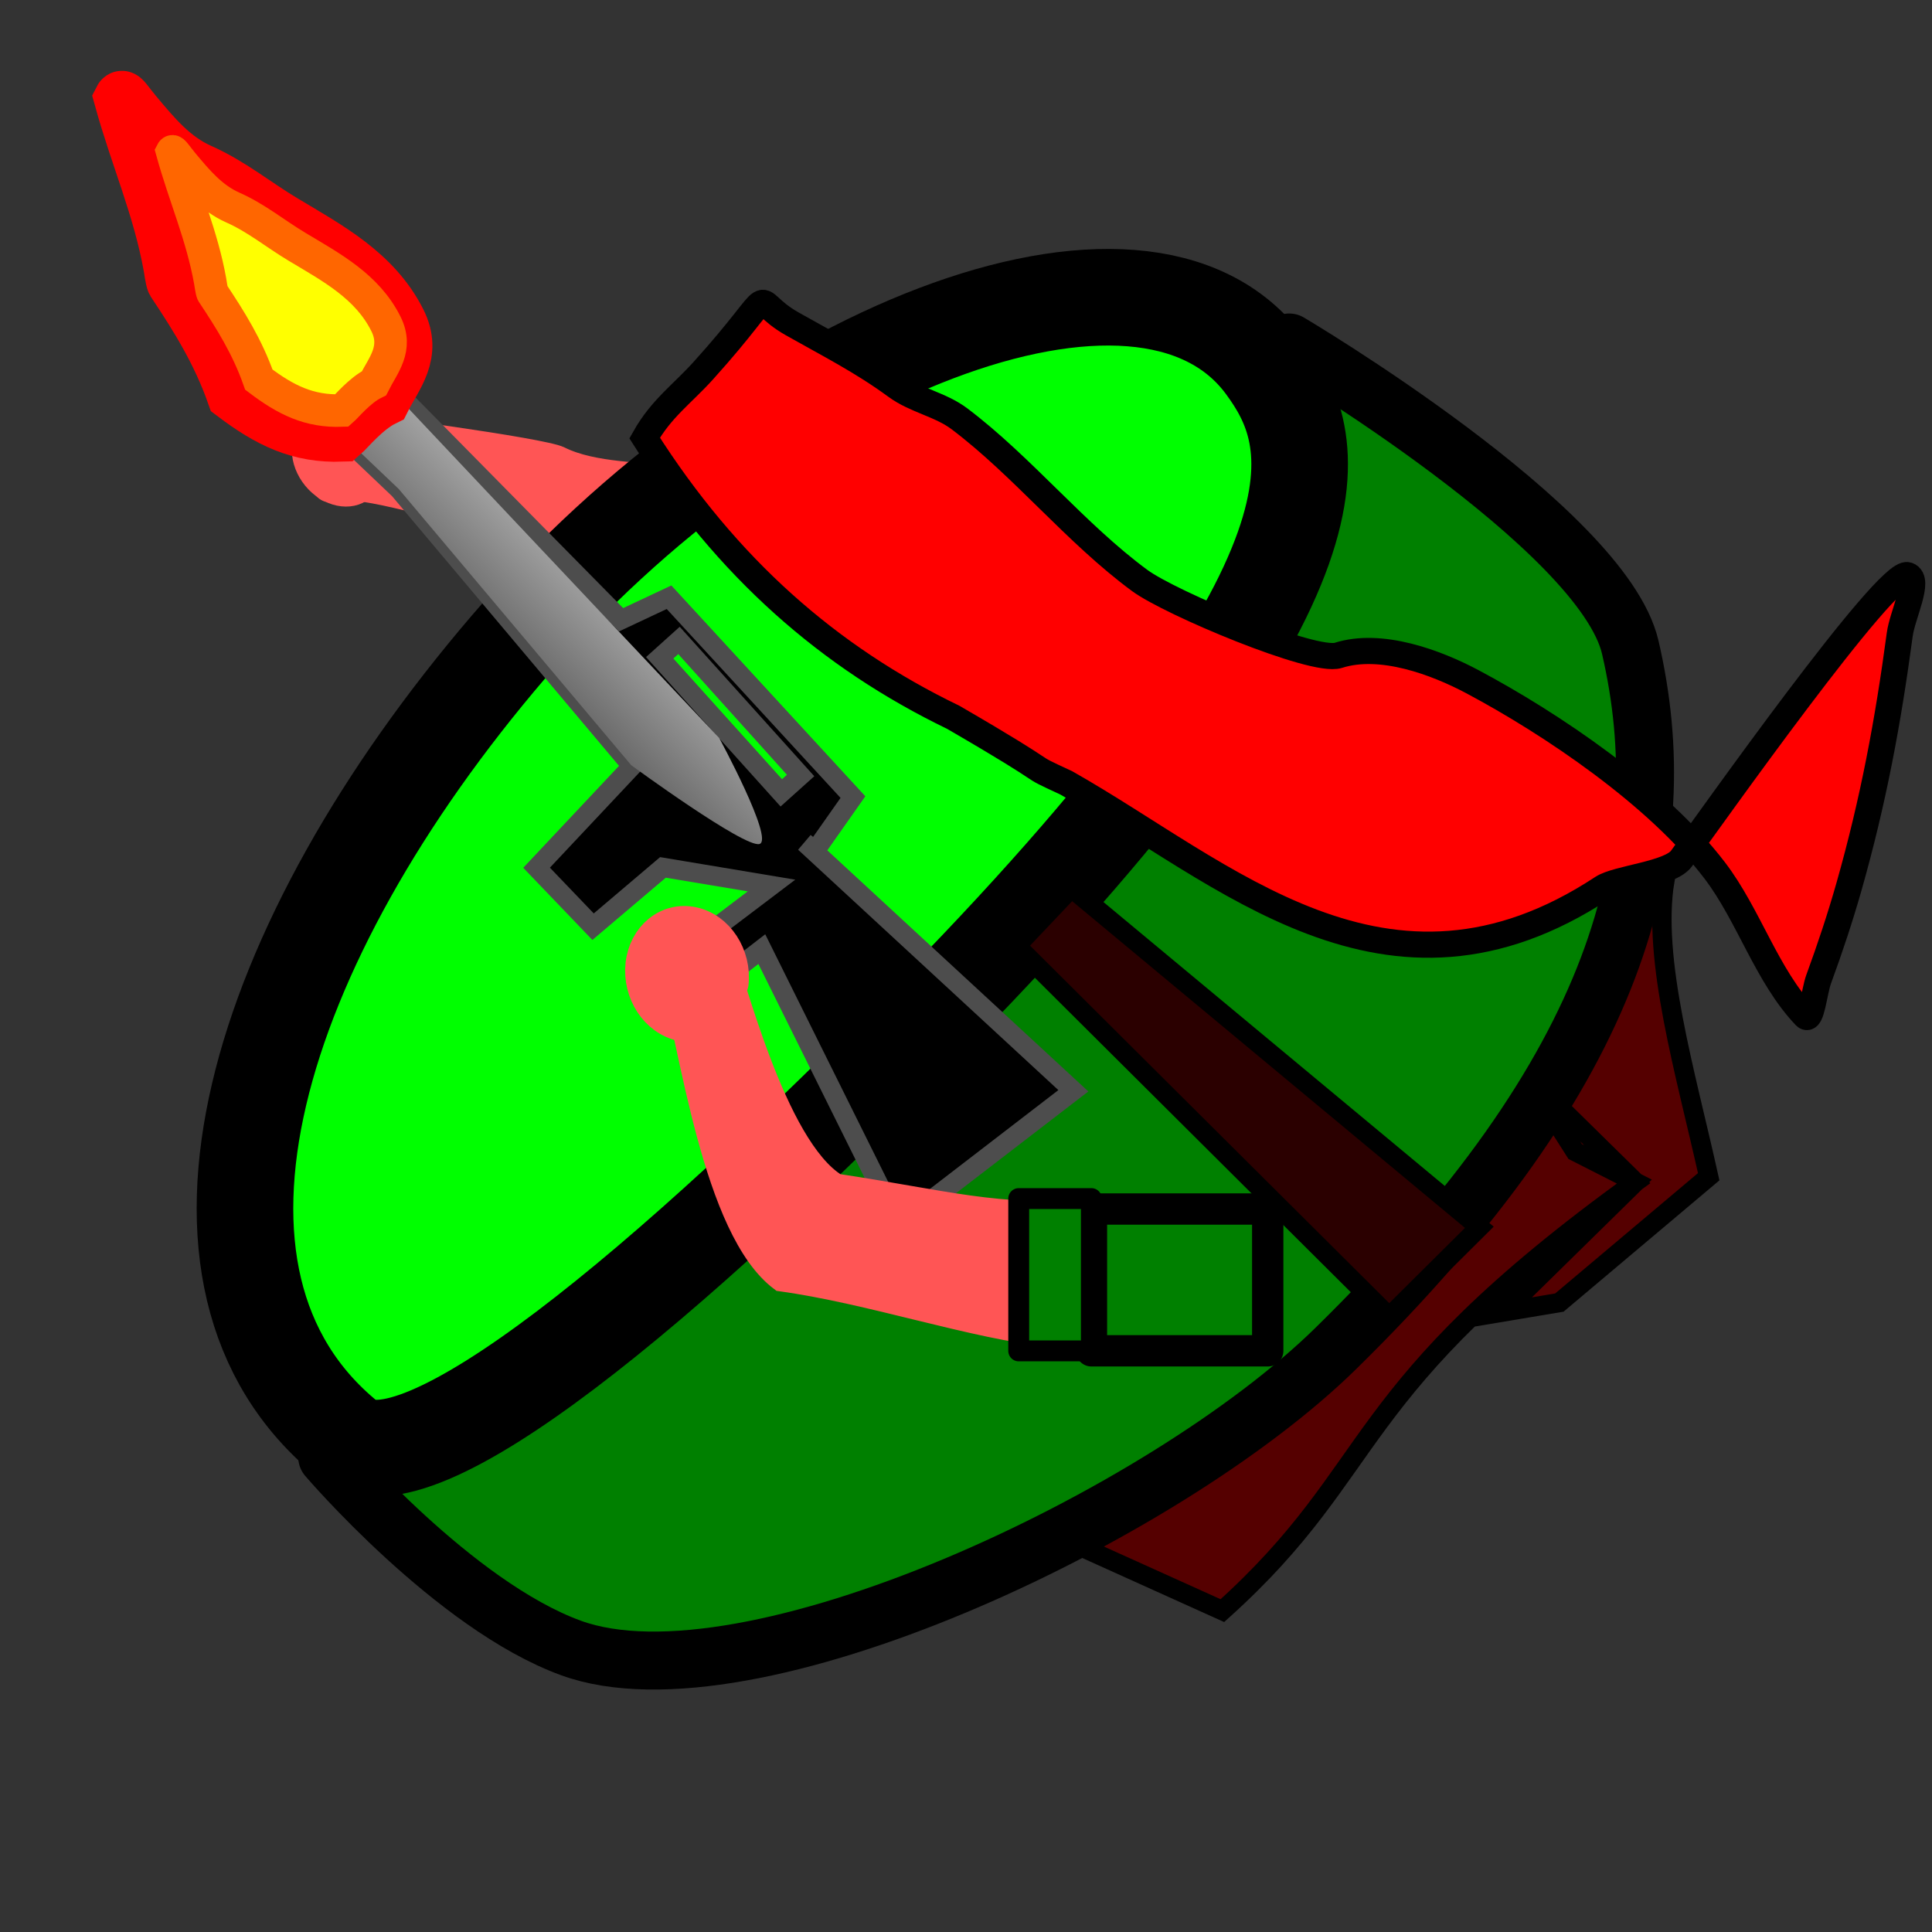 <?xml version="1.0" encoding="UTF-8" standalone="no"?>
<!-- Created with Inkscape (http://www.inkscape.org/) -->

<svg
   width="100"
   height="100"
   viewBox="0 0 26.458 26.458"
   version="1.1"
   id="svg5"
   inkscape:version="1.1 (c68e22c387, 2021-05-23)"
   sodipodi:docname="pedinaSoldatoBase.svg"
   inkscape:export-filename="C:\Users\taal\eclipse-workspace\checkersjavafx\src\resources\pedinaBase.png"
   inkscape:export-xdpi="96"
   inkscape:export-ydpi="96"
   xmlns:inkscape="http://www.inkscape.org/namespaces/inkscape"
   xmlns:sodipodi="http://sodipodi.sourceforge.net/DTD/sodipodi-0.dtd"
   xmlns:xlink="http://www.w3.org/1999/xlink"
   xmlns="http://www.w3.org/2000/svg"
   xmlns:svg="http://www.w3.org/2000/svg">
  <rect x="0" y="0" width="26.458" height="26.458" fill="#333333" stroke="none"/>
  <sodipodi:namedview
     id="namedview7"
     pagecolor="#505050"
     bordercolor="#eeeeee"
     borderopacity="1"
     inkscape:pageshadow="0"
     inkscape:pageopacity="0"
     inkscape:pagecheckerboard="0"
     inkscape:document-units="px"
     showgrid="false"
     units="px"
     inkscape:zoom="4.6584273"
     inkscape:cx="38.63965"
     inkscape:cy="46.904242"
     inkscape:window-width="1920"
     inkscape:window-height="1001"
     inkscape:window-x="-9"
     inkscape:window-y="-9"
     inkscape:window-maximized="1"
     inkscape:current-layer="layer3"
     inkscape:object-nodes="false"
     inkscape:snap-nodes="true"
     inkscape:snap-others="true"
     inkscape:snap-bbox="false"
     inkscape:snap-global="false"
     inkscape:bbox-nodes="false"
     inkscape:snap-intersection-paths="true" />
  <defs
     id="defs2">
    <linearGradient
       inkscape:collect="always"
       id="linearGradient19139">
      <stop
         style="stop-color:#1a1a1a;stop-opacity:1"
         offset="0"
         id="stop19135" />
      <stop
         style="stop-color:#b3b3b3;stop-opacity:1"
         offset="1"
         id="stop19137" />
    </linearGradient>
    <linearGradient
       inkscape:collect="always"
       xlink:href="#linearGradient19139"
       id="linearGradient19141"
       x1="-11.509"
       y1="8.98"
       x2="-8.84"
       y2="6.253"
       gradientUnits="userSpaceOnUse"
       gradientTransform="translate(15.201,-0.574)" />
    <linearGradient
       inkscape:collect="always"
       xlink:href="#linearGradient19139"
       id="linearGradient21857"
       gradientUnits="userSpaceOnUse"
       gradientTransform="translate(15.201,-0.574)"
       x1="-11.509"
       y1="8.98"
       x2="-8.84"
       y2="6.253" />
    <linearGradient
       inkscape:collect="always"
       xlink:href="#linearGradient19139"
       id="linearGradient995"
       gradientUnits="userSpaceOnUse"
       gradientTransform="translate(15.201,-0.574)"
       x1="-11.509"
       y1="8.98"
       x2="-8.84"
       y2="6.253" />
  </defs>
  <g
     inkscape:groupmode="layer"
     id="layer1"
     inkscape:label="pedinaDown"
     style="display:none">
    <g
       id="g4973-3-7"
       inkscape:label="pedina1"
       style="display:inline">
      <path
         style="display:inline;fill:#008000;fill-opacity:1;stroke:#000000;stroke-width:0.794;stroke-linecap:round;stroke-linejoin:miter;stroke-miterlimit:4;stroke-dasharray:none;stroke-opacity:1"
         d="m 2.743,11.064 c 0,0 -0.416,2.64 0.183,4.238 0.903,2.408 6.627,5.002 9.921,5.292 5.476,0.482 8.243,-0.901 9.921,-3.175 0.997,-1.351 0.137,-6.264 0.137,-6.264 v 0 0"
         id="path4971-6-5"
         sodipodi:nodetypes="csssccc"
         inkscape:label="border" />
      <path
         id="path4969-3-3"
         style="display:inline;fill:#00ff00;fill-opacity:1;stroke:#000000;stroke-width:1.323;stroke-linecap:round;stroke-linejoin:round;stroke-miterlimit:4;stroke-dasharray:none;stroke-dashoffset:80;paint-order:stroke fill markers;stop-color:#000000"
         d="M 22.449,11.11 C 22.172,12.29 20.891,14.72 12.417,14.157 7.089,13.804 3.137,12.322 3.109,11.11 3.029,7.649 7.438,5.74 12.779,5.74 c 5.341,0 10.312,2.631 9.67,5.37 z"
         inkscape:label="circle"
         sodipodi:nodetypes="sssss" />
    </g>
  </g>
  <g
     inkscape:groupmode="layer"
     id="layer7"
     inkscape:label="draugth"
     style="display:none">
    <g
       id="g4973-3-7-8"
       inkscape:label="pedina1"
       style="display:inline"
       transform="translate(0,2.646)">
      <path
         style="display:inline;fill:#008000;fill-opacity:1;stroke:#000000;stroke-width:0.794;stroke-linecap:round;stroke-linejoin:miter;stroke-miterlimit:4;stroke-dasharray:none;stroke-opacity:1"
         d="m 2.743,11.064 c 0,0 -0.416,2.64 0.183,4.238 0.903,2.408 6.627,5.002 9.921,5.292 5.476,0.482 8.243,-0.901 9.921,-3.175 0.997,-1.351 0.137,-6.264 0.137,-6.264 v 0 0"
         id="path4971-6-5-2"
         sodipodi:nodetypes="csssccc"
         inkscape:label="border" />
      <path
         id="path4969-3-3-6"
         style="display:inline;fill:#00ff00;fill-opacity:1;stroke:#000000;stroke-width:1.323;stroke-linecap:round;stroke-linejoin:round;stroke-miterlimit:4;stroke-dasharray:none;stroke-dashoffset:80;paint-order:stroke fill markers;stop-color:#000000"
         d="M 22.449,11.11 C 22.172,12.29 20.891,14.72 12.417,14.157 7.089,13.804 3.137,12.322 3.109,11.11 3.029,7.649 7.438,5.74 12.779,5.74 c 5.341,0 10.312,2.631 9.67,5.37 z"
         inkscape:label="circle"
         sodipodi:nodetypes="sssss" />
    </g>
    <g
       id="g4973-3-7-9"
       inkscape:label="pedina1"
       style="display:inline"
       transform="translate(0,-3.175)">
      <path
         style="display:inline;fill:#008000;fill-opacity:1;stroke:#000000;stroke-width:0.794;stroke-linecap:round;stroke-linejoin:miter;stroke-miterlimit:4;stroke-dasharray:none;stroke-opacity:1"
         d="m 2.743,11.064 c 0,0 -0.416,2.64 0.183,4.238 0.903,2.408 6.627,5.002 9.921,5.292 5.476,0.482 8.243,-0.901 9.921,-3.175 0.997,-1.351 0.137,-6.264 0.137,-6.264 v 0 0"
         id="path4971-6-5-43"
         sodipodi:nodetypes="csssccc"
         inkscape:label="border" />
      <path
         id="path4969-3-3-3"
         style="display:inline;fill:#00ff00;fill-opacity:1;stroke:#000000;stroke-width:1.323;stroke-linecap:round;stroke-linejoin:round;stroke-miterlimit:4;stroke-dasharray:none;stroke-dashoffset:80;paint-order:stroke fill markers;stop-color:#000000"
         d="M 22.449,11.11 C 22.172,12.29 20.891,14.72 12.417,14.157 7.089,13.804 3.137,12.322 3.109,11.11 3.029,7.649 7.438,5.74 12.779,5.74 c 5.341,0 10.312,2.631 9.67,5.37 z"
         inkscape:label="circle"
         sodipodi:nodetypes="sssss" />
    </g>
  </g>
  <g
     inkscape:groupmode="layer"
     id="layer5"
     inkscape:label="muovi1"
     style="display:none">
    <g
       id="g4973-3-7-0"
       inkscape:label="pedina1"
       style="display:inline"
       transform="rotate(-27.775,12.926,13.082)">
      <path
         id="rect1103"
         style="fill:#008000;fill-opacity:1;stroke:#000000;stroke-width:0.817;stroke-linecap:round;stroke-linejoin:round;stroke-miterlimit:4;stroke-dasharray:none;stroke-dashoffset:80;paint-order:stroke fill markers;stop-color:#000000"
         d="m 7.207,-14.79 3.467,0.086 c 0,0 2.317,0.367 3.467,0.086 1.15,-0.281 0.834,1.477 0.05,1.311 -1.28,-0.271 -3.492,0 -3.492,0 H 7.207 Z"
         inkscape:label="bracciodx"
         sodipodi:nodetypes="cczsccc"
         transform="rotate(128.044)" />
      <path
         id="rect1103-8"
         style="display:inline;fill:#008000;fill-opacity:1;stroke:#000000;stroke-width:0.711;stroke-linecap:round;stroke-linejoin:round;stroke-miterlimit:4;stroke-dasharray:none;stroke-dashoffset:80;paint-order:stroke fill markers;stop-color:#000000"
         d="M 8.713,14.986 7.833,18.341 c 0,0 -0.889,2.171 -0.879,3.355 0.01,1.183 -1.629,0.473 -1.287,-0.252 0.558,-1.184 0.801,-3.399 0.801,-3.399 l 0.801,-3.399 z"
         inkscape:label="bracciodx"
         sodipodi:nodetypes="cczsccc" />
      <path
         id="rect1103-8-4"
         style="display:inline;fill:#ff5555;stroke-width:0.446;stroke-linecap:round;stroke-linejoin:round;stroke-dashoffset:80;paint-order:stroke fill markers;stop-color:#000000"
         d="m 18.407,16.125 2.471,2.434 c 0,0 1.44,1.852 2.471,2.434 1.031,0.581 -0.402,1.648 -0.86,0.991 -0.749,-1.073 -2.548,-2.388 -2.548,-2.388 l -2.548,-2.388 z"
         inkscape:label="bracciodx"
         sodipodi:nodetypes="cczsccc" />
      <path
         id="rect1103-8-4-1"
         style="display:inline;fill:#ff5555;stroke-width:0.446;stroke-linecap:round;stroke-linejoin:round;stroke-dashoffset:80;paint-order:stroke fill markers;stop-color:#000000"
         d="m 16.733,16.706 0.798,3.375 c 0,0 0.234,2.335 0.798,3.375 0.564,1.04 -1.216,1.182 -1.255,0.382 -0.063,-1.307 -0.887,-3.378 -0.887,-3.378 l -0.887,-3.378 z"
         inkscape:label="bracciodx"
         sodipodi:nodetypes="cczsccc" />
      <path
         style="display:inline;fill:#008000;fill-opacity:1;stroke:#000000;stroke-width:0.794;stroke-linecap:round;stroke-linejoin:miter;stroke-miterlimit:4;stroke-dasharray:none;stroke-opacity:1"
         d="m 2.743,11.064 c 0,0 -1.322,3.433 0.183,4.238 3.039,1.627 6.627,5.002 9.921,5.292 5.476,0.482 6.339,-2.63 9.921,-3.175 1.66,-0.253 0.137,-6.264 0.137,-6.264 v 0 0"
         id="path4971-6-5-42"
         sodipodi:nodetypes="csssccc"
         inkscape:label="border" />
      <path
         id="path4969-3-3-4"
         style="display:inline;fill:#00ff00;fill-opacity:1;stroke:#000000;stroke-width:1.323;stroke-linecap:round;stroke-linejoin:round;stroke-miterlimit:4;stroke-dasharray:none;stroke-dashoffset:80;paint-order:stroke fill markers;stop-color:#000000"
         d="M 22.449,11.11 C 22.172,12.29 20.891,14.72 12.417,14.157 7.089,13.804 3.137,12.322 3.109,11.11 3.029,7.649 7.438,5.74 12.779,5.74 c 5.341,0 10.312,2.631 9.67,5.37 z"
         inkscape:label="circle"
         sodipodi:nodetypes="sssss" />
      <rect
         style="fill:#2b0000;stroke:#000000;stroke-width:0.341;stroke-linecap:round;stroke-linejoin:round;stroke-dashoffset:80;paint-order:stroke fill markers;stop-color:#000000"
         id="rect1022"
         width="1.053"
         height="0.645"
         x="11.517"
         y="-8.785"
         transform="matrix(0.427,0.904,-0.81,0.587,0,0)" />
      <rect
         style="fill:#005500;fill-opacity:1;stroke:#000000;stroke-width:0.36;stroke-linecap:round;stroke-linejoin:round;stroke-dashoffset:80;paint-order:stroke fill markers;stop-color:#000000"
         id="rect918"
         width="0.96"
         height="5.307"
         x="10.141"
         y="16.511"
         transform="matrix(0.991,-0.138,0.41,0.912,0,0)" />
      <path
         style="fill:#ff0000;stroke:#000000;stroke-width:0.265px;stroke-linecap:butt;stroke-linejoin:miter;stroke-opacity:1"
         d="m 21.116,18.287 -1.043,-4.38 -0.247,-1.362 0.174,-5.486 2.396,5.564 0.494,5.135 z"
         id="path1359"
         sodipodi:nodetypes="ccccccc"
         inkscape:label="banda" />
      <path
         style="fill:#ff0000;stroke:#000000;stroke-width:0.265px;stroke-linecap:butt;stroke-linejoin:miter;stroke-opacity:1"
         d="M 18.923,7.754 23.147,5.94 21.621,9.313 Z"
         id="path2276"
         sodipodi:nodetypes="cccc"
         inkscape:label="bandana2" />
      <g
         id="g894"
         inkscape:label="zaino"
         transform="matrix(0.873,-0.132,0.219,0.781,0.33,4.486)">
        <path
           style="fill:#002b00;stroke:#000000;stroke-width:0.265px;stroke-linecap:butt;stroke-linejoin:miter;stroke-opacity:1"
           d="m 7.257,6.794 c 0.932,-2.459 3.569,-5.648 3.569,-5.648 0,0 1.521,2.111 2.074,3.431 0.553,1.32 -0.003,6.076 -0.003,6.076 l -3.08,3.345 z"
           id="path2428"
           sodipodi:nodetypes="cczccc" />
        <path
           style="fill:#008000;stroke:#000000;stroke-width:0.265px;stroke-linecap:butt;stroke-linejoin:miter;stroke-opacity:1"
           d="m 10.825,1.146 8.108,0.978 2.723,8.016 c 0,0 -8.043,3.216 -8.76,0.513 -0.375,-1.415 0.592,-4.536 0.003,-6.076 C 12.31,3.037 10.826,1.146 10.826,1.146"
           id="path2430"
           sodipodi:nodetypes="cccszc" />
        <path
           style="fill:#005500;stroke:#000000;stroke-width:0.265px;stroke-linecap:butt;stroke-linejoin:miter;stroke-opacity:1"
           d="m 9.921,13.899 8.416,0.729 2.303,-3.98 c 0,0 -2.867,-0.292 -4.108,-0.378 -1.241,-0.086 -3.752,0.39 -3.752,0.39 l -2.859,3.239"
           id="path5073"
           sodipodi:nodetypes="cccscc" />
        <path
           style="fill:#008000;fill-opacity:1;stroke:#000000;stroke-width:0.265px;stroke-linecap:butt;stroke-linejoin:miter;stroke-opacity:1"
           d="m 15.859,1.413 3.099,8.94 3.421,0.485 c 0,0 -0.606,-3.76 -1.117,-5.376 C 20.751,3.847 18.483,2.203 18.483,2.203 Z"
           id="path2434"
           sodipodi:nodetypes="ccczcc" />
        <path
           style="fill:#005500;fill-opacity:1;stroke:#000000;stroke-width:0.265px;stroke-linecap:butt;stroke-linejoin:miter;stroke-opacity:1"
           d="m 22.35,10.749 -2.966,4.044 -1.137,-0.168 2.634,-4 1.469,0.123"
           id="path5301"
           sodipodi:nodetypes="ccccc" />
        <path
           style="font-variation-settings:normal;opacity:1;vector-effect:none;fill:#99ff55;fill-opacity:1;stroke:none;stroke-width:0.374px;stroke-linecap:butt;stroke-linejoin:miter;stroke-miterlimit:4;stroke-dasharray:none;stroke-dashoffset:0;stroke-opacity:1;-inkscape-stroke:none;stop-color:#000000;stop-opacity:1"
           d="M 15.933,6.325 C 15.562,6.047 15.235,5.688 14.819,5.492 c -0.014,-0.007 -0.351,1.08 0.051,1.38 0.53,0.396 1.265,0.718 1.69,1.263 0.189,0.242 0.272,0.7 0.553,0.833 0.047,0.022 0.186,-0.951 -0.003,-1.093 -0.355,-0.265 -1.563,-0.922 -1.177,-1.552 z"
           id="path15918" />
        <path
           style="font-variation-settings:normal;display:inline;vector-effect:none;fill:#99ff55;fill-opacity:1;stroke:none;stroke-width:0.157px;stroke-linecap:butt;stroke-linejoin:miter;stroke-miterlimit:4;stroke-dasharray:none;stroke-dashoffset:0;stroke-opacity:1;-inkscape-stroke:none;stop-color:#000000"
           d="m 20.635,12.196 c -0.086,-0.147 -0.075,-0.226 -0.227,-0.292 -0.029,-0.013 -0.112,0.02 -0.13,0.038 -0.271,0.28 -0.174,0.404 0.08,0.611 0.3,0.244 0.435,-0.229 0.277,-0.358 z"
           id="path15916-2" />
        <path
           style="font-variation-settings:normal;opacity:1;vector-effect:none;fill:#99ff55;fill-opacity:1;stroke:none;stroke-width:0.265px;stroke-linecap:butt;stroke-linejoin:miter;stroke-miterlimit:4;stroke-dasharray:none;stroke-dashoffset:0;stroke-opacity:1;-inkscape-stroke:none;stop-color:#000000;stop-opacity:1"
           d="m 16.452,12.712 c -0.297,0.099 -0.442,0.068 -0.602,0.281 -0.031,0.041 0.01,0.171 0.04,0.201 0.457,0.457 0.714,0.338 1.165,0 0.532,-0.399 -0.322,-0.692 -0.602,-0.482 z"
           id="path15916" />
        <path
           style="font-variation-settings:normal;opacity:1;vector-effect:none;fill:#99ff55;fill-opacity:1;stroke:none;stroke-width:0.265px;stroke-linecap:butt;stroke-linejoin:miter;stroke-miterlimit:4;stroke-dasharray:none;stroke-dashoffset:0;stroke-opacity:1;-inkscape-stroke:none;stop-color:#000000;stop-opacity:1"
           d="m 13.575,11.928 c -0.174,0.12 -0.348,0.241 -0.522,0.361 -0.013,0 -0.048,-0.011 -0.04,0 0.129,0.193 2.028,0.243 2.088,0 0.133,-0.531 -0.969,-1.476 -1.165,-1.084 -0.171,0.342 -0.078,0.51 -0.361,0.723 z"
           id="path15914" />
        <path
           style="font-variation-settings:normal;opacity:1;vector-effect:none;fill:#99ff55;fill-opacity:1;stroke:none;stroke-width:0.265px;stroke-linecap:butt;stroke-linejoin:miter;stroke-miterlimit:4;stroke-dasharray:none;stroke-dashoffset:0;stroke-opacity:1;-inkscape-stroke:none;stop-color:#000000;stop-opacity:1"
           d="m 17.513,3.459 c 0.381,0.361 -0.166,1.17 0.361,1.325 0.095,0.028 1.311,0.124 1.325,0.08 0.082,-0.245 -0.136,-0.387 -0.241,-0.562 -0.036,-0.059 0.022,-0.174 0,-0.241 C 18.895,3.87 18.728,3.75 18.598,3.62 18.23,3.252 18.007,3.262 17.513,3.459 Z"
           id="path15912" />
        <path
           style="font-variation-settings:normal;opacity:1;vector-effect:none;fill:#99ff55;fill-opacity:1;stroke:none;stroke-width:0.265px;stroke-linecap:butt;stroke-linejoin:miter;stroke-miterlimit:4;stroke-dasharray:none;stroke-dashoffset:0;stroke-opacity:1;-inkscape-stroke:none;stop-color:#000000;stop-opacity:1"
           d="M 11.065,9.694 C 10.452,9.449 9.343,10.491 9.328,10.567 c -0.128,0.641 1.63,0.838 2.048,0.281 0.213,-0.284 -0.296,-0.491 -0.392,-0.683"
           id="path15910"
           sodipodi:nodetypes="cssc" />
        <path
           style="font-variation-settings:normal;opacity:1;vector-effect:none;fill:#99ff55;fill-opacity:1;stroke:none;stroke-width:0.265px;stroke-linecap:butt;stroke-linejoin:miter;stroke-miterlimit:4;stroke-dasharray:none;stroke-dashoffset:0;stroke-opacity:1;-inkscape-stroke:none;stop-color:#000000;stop-opacity:1"
           d="m 17.689,5.591 c 0.874,1.943 0.153,0.129 0.402,1.125 0.094,0.376 1.106,0.594 1.125,0.482 0.084,-0.507 -1.124,-1.875 -1.526,-1.606 z"
           id="path15908" />
        <rect
           style="display:inline;fill:#1a1a1a;stroke:#333333;stroke-width:0.305;stroke-linecap:round;stroke-linejoin:round;stroke-dashoffset:80;paint-order:stroke fill markers;stop-color:#000000"
           id="rect5415-2"
           width="1.587"
           height="0.704"
           x="15.762"
           y="6.706"
           transform="rotate(-5.873)"
           inkscape:label="cerniera" />
        <rect
           style="fill:#000000;stroke:#333333;stroke-width:0.305;stroke-linecap:round;stroke-linejoin:round;stroke-dashoffset:80;paint-order:stroke fill markers;stop-color:#000000"
           id="rect5415"
           width="1.587"
           height="0.704"
           x="15.559"
           y="6.992"
           transform="rotate(-5.873)"
           inkscape:label="cerniera" />
        <path
           style="font-variation-settings:normal;opacity:1;vector-effect:none;fill:#99ff55;fill-opacity:1;stroke:none;stroke-width:0.265px;stroke-linecap:butt;stroke-linejoin:miter;stroke-miterlimit:4;stroke-dasharray:none;stroke-dashoffset:0;stroke-opacity:1;-inkscape-stroke:none;stop-color:#000000;stop-opacity:1"
           d="m 10.207,7.304 c 0.178,0.268 0.3,0.531 0.602,0.683 0.198,0.099 0.442,0.14 0.643,0.241 0.068,0.034 0.085,0.161 0.161,0.161 0.195,0 -0.262,-0.846 -0.281,-0.884 C 10.927,6.695 10.726,6.613 10.207,7.304 Z"
           id="path15906" />
        <path
           style="font-variation-settings:normal;opacity:1;vector-effect:none;fill:#99ff55;fill-opacity:1;stroke:none;stroke-width:0.265px;stroke-linecap:butt;stroke-linejoin:miter;stroke-miterlimit:4;stroke-dasharray:none;stroke-dashoffset:0;stroke-opacity:1;-inkscape-stroke:none;stop-color:#000000;stop-opacity:1"
           d="m 20.01,8.151 c -0.04,0.067 -0.065,0.146 -0.12,0.201 -0.045,0.045 -0.273,0.101 -0.281,0.161 -0.094,0.656 1.013,1.075 1.446,0.643 0.036,-0.036 -0.49,-1.281 -1.044,-1.004 z"
           id="path15904" />
        <path
           style="fill:#99ff55;stroke:none;stroke-width:0.265px;stroke-linecap:butt;stroke-linejoin:miter;stroke-opacity:1"
           d="m 17.366,12.024 c 0.146,0.243 2.544,0.255 1.647,-0.643 -0.182,-0.182 -0.498,-0.045 -0.723,-0.12 -0.393,0.22 -1.021,0.574 -0.924,0.763 z"
           id="path15902"
           sodipodi:nodetypes="cscc" />
        <path
           style="font-variation-settings:normal;opacity:1;vector-effect:none;fill:#99ff55;fill-opacity:1;stroke:none;stroke-width:0.265px;stroke-linecap:butt;stroke-linejoin:miter;stroke-miterlimit:4;stroke-dasharray:none;stroke-dashoffset:0;stroke-opacity:1;-inkscape-stroke:none;stop-color:#000000;stop-opacity:1"
           d="m 14.829,3.267 c -0.348,0 -0.696,-0.008 -1.044,0 -0.215,0.005 -0.591,-0.168 -0.643,0.04 -0.067,0.268 0.721,0.708 0.924,0.843 0.269,0.179 0.599,-0.323 0.843,-0.241 0.095,0.032 0.424,0.357 0.482,0.241 0.048,-0.096 0,-0.214 0,-0.321 0,-0.502 -0.421,-0.139 -0.562,-0.562 z"
           id="path15900" />
        <path
           style="font-variation-settings:normal;opacity:1;vector-effect:none;fill:#99ff55;fill-opacity:1;stroke:none;stroke-width:0.265px;stroke-linecap:butt;stroke-linejoin:miter;stroke-miterlimit:4;stroke-dasharray:none;stroke-dashoffset:0;stroke-opacity:1;-inkscape-stroke:none;stop-color:#000000;stop-opacity:1"
           d="M 14.473,7.795 C 14.425,7.724 14.025,7.355 13.892,7.493 c -0.138,0.144 0.008,0.494 0.03,0.705 0.07,0.677 0.17,0.941 0.756,1.082 0.171,0.041 0.295,0.009 0.445,-0.124 0.121,-0.107 0.323,-0.177 0.342,-0.356 0.005,-0.046 -0.956,-0.982 -0.993,-1.006 z"
           id="path15898" />
        <path
           style="font-variation-settings:normal;opacity:1;vector-effect:none;fill:#99ff55;fill-opacity:1;stroke:none;stroke-width:0.265px;stroke-linecap:butt;stroke-linejoin:miter;stroke-miterlimit:4;stroke-dasharray:none;stroke-dashoffset:0;stroke-opacity:1;-inkscape-stroke:none;stop-color:#000000;stop-opacity:1"
           d="M 10.373,3.843 C 10.123,3.787 9.977,3.881 9.77,3.964 9.705,3.99 9.664,3.923 9.61,4.004 9.499,4.171 10.845,4.89 11.056,4.847 11.323,4.794 11.189,4.745 11.297,4.566 11.679,3.928 10.781,3.945 10.373,3.843 Z"
           id="path15896" />
      </g>
      <path
         style="fill:#2b0000;fill-opacity:1;stroke:#000000;stroke-width:0.265px;stroke-linecap:butt;stroke-linejoin:miter;stroke-opacity:1"
         d="M 4.182,18.838 2.273,17.378 0.351,19.907 2.496,22.126 4.265,21.696 2.679,20.346 Z"
         id="path7794"
         inkscape:label="scarponidx" />
      <path
         style="fill:#2b0000;fill-opacity:1;stroke:#000000;stroke-width:0.265px;stroke-linecap:butt;stroke-linejoin:miter;stroke-opacity:1"
         d="M 6.132,20.236 8.408,21.344 6.658,23.043 7.911,24.441 6.015,24.078 4.934,21.648 Z"
         id="path7796"
         inkscape:label="scarponisx" />
    </g>
  </g>
  <g
     inkscape:groupmode="layer"
     id="layer6"
     inkscape:label="muovi2"
     style="display:none">
    <g
       id="g4973-3-7-0-8"
       inkscape:label="pedina1"
       style="display:inline"
       transform="rotate(28.999,16.409,16.012)">
      <path
         id="rect1103-3"
         style="fill:#008000;fill-opacity:1;stroke:#000000;stroke-width:0.817;stroke-linecap:round;stroke-linejoin:round;stroke-miterlimit:4;stroke-dasharray:none;stroke-dashoffset:80;paint-order:stroke fill markers;stop-color:#000000"
         d="m 7.644,15.32 -3.096,1.562 c 0,0 -2.216,0.771 -3.096,1.562 C 0.571,19.234 0.019,17.536 0.788,17.312 2.044,16.947 3.865,15.663 3.865,15.663 L 6.943,14.013 Z"
         inkscape:label="bracciodx"
         sodipodi:nodetypes="cczsccc" />
      <path
         id="rect1103-8-5"
         style="display:inline;fill:#008000;fill-opacity:1;stroke:#000000;stroke-width:0.711;stroke-linecap:round;stroke-linejoin:round;stroke-miterlimit:4;stroke-dasharray:none;stroke-dashoffset:80;paint-order:stroke fill markers;stop-color:#000000"
         d="m 8.943,16.107 -2.156,2.716 c 0,0 -1.688,1.629 -2.156,2.716 C 4.162,22.625 2.949,21.315 3.554,20.79 4.541,19.931 5.656,18.001 5.656,18.001 L 7.759,15.213 Z"
         inkscape:label="bracciodx"
         sodipodi:nodetypes="cczsccc" />
      <path
         id="rect1103-8-4-10"
         style="display:inline;fill:#ff5555;stroke-width:0.446;stroke-linecap:round;stroke-linejoin:round;stroke-dashoffset:80;paint-order:stroke fill markers;stop-color:#000000"
         d="m 18.407,16.125 2.471,2.434 c 0,0 1.44,1.852 2.471,2.434 1.031,0.581 -0.402,1.648 -0.86,0.991 -0.749,-1.073 -2.548,-2.388 -2.548,-2.388 l -2.548,-2.388 z"
         inkscape:label="bracciodx"
         sodipodi:nodetypes="cczsccc" />
      <path
         id="rect1103-8-4-1-2"
         style="display:inline;fill:#ff5555;stroke-width:0.446;stroke-linecap:round;stroke-linejoin:round;stroke-dashoffset:80;paint-order:stroke fill markers;stop-color:#000000"
         d="m 16.733,16.706 0.798,3.375 c 0,0 0.234,2.335 0.798,3.375 0.564,1.04 -1.216,1.182 -1.255,0.382 -0.063,-1.307 -0.887,-3.378 -0.887,-3.378 l -0.887,-3.378 z"
         inkscape:label="bracciodx"
         sodipodi:nodetypes="cczsccc" />
      <path
         style="display:inline;fill:#008000;fill-opacity:1;stroke:#000000;stroke-width:0.794;stroke-linecap:round;stroke-linejoin:miter;stroke-miterlimit:4;stroke-dasharray:none;stroke-opacity:1"
         d="m 2.743,11.064 c 0,0 -1.322,3.433 0.183,4.238 3.039,1.627 6.627,5.002 9.921,5.292 5.476,0.482 6.339,-2.63 9.921,-3.175 1.66,-0.253 0.137,-6.264 0.137,-6.264 v 0 0"
         id="path4971-6-5-42-7"
         sodipodi:nodetypes="csssccc"
         inkscape:label="border" />
      <path
         id="path4969-3-3-4-2"
         style="display:inline;fill:#00ff00;fill-opacity:1;stroke:#000000;stroke-width:1.323;stroke-linecap:round;stroke-linejoin:round;stroke-miterlimit:4;stroke-dasharray:none;stroke-dashoffset:80;paint-order:stroke fill markers;stop-color:#000000"
         d="M 22.449,11.11 C 22.172,12.29 20.891,14.72 12.417,14.157 7.089,13.804 3.137,12.322 3.109,11.11 3.029,7.649 7.438,5.74 12.779,5.74 c 5.341,0 10.312,2.631 9.67,5.37 z"
         inkscape:label="circle"
         sodipodi:nodetypes="sssss" />
      <rect
         style="fill:#2b0000;stroke:#000000;stroke-width:0.341;stroke-linecap:round;stroke-linejoin:round;stroke-dashoffset:80;paint-order:stroke fill markers;stop-color:#000000"
         id="rect1022-7"
         width="1.053"
         height="0.645"
         x="11.517"
         y="-8.785"
         transform="matrix(0.427,0.904,-0.81,0.587,0,0)" />
      <rect
         style="fill:#005500;fill-opacity:1;stroke:#000000;stroke-width:0.36;stroke-linecap:round;stroke-linejoin:round;stroke-dashoffset:80;paint-order:stroke fill markers;stop-color:#000000"
         id="rect918-5"
         width="0.96"
         height="5.307"
         x="10.141"
         y="16.511"
         transform="matrix(0.991,-0.138,0.41,0.912,0,0)" />
      <path
         style="fill:#ff0000;stroke:#000000;stroke-width:0.265px;stroke-linecap:butt;stroke-linejoin:miter;stroke-opacity:1"
         d="m 21.116,18.287 -1.043,-4.38 -0.247,-1.362 0.174,-5.486 2.396,5.564 0.494,5.135 z"
         id="path1359-0"
         sodipodi:nodetypes="ccccccc"
         inkscape:label="banda" />
      <path
         style="fill:#ff0000;stroke:#000000;stroke-width:0.265px;stroke-linecap:butt;stroke-linejoin:miter;stroke-opacity:1"
         d="M 18.923,7.754 23.147,5.94 21.621,9.313 Z"
         id="path2276-9"
         sodipodi:nodetypes="cccc"
         inkscape:label="bandana2" />
      <g
         id="g894-9"
         inkscape:label="zaino"
         transform="matrix(0.873,-0.132,0.219,0.781,0.33,4.486)">
        <path
           style="fill:#002b00;stroke:#000000;stroke-width:0.265px;stroke-linecap:butt;stroke-linejoin:miter;stroke-opacity:1"
           d="m 7.257,6.794 c 0.932,-2.459 3.569,-5.648 3.569,-5.648 0,0 1.521,2.111 2.074,3.431 0.553,1.32 -0.003,6.076 -0.003,6.076 l -3.08,3.345 z"
           id="path2428-4"
           sodipodi:nodetypes="cczccc" />
        <path
           style="fill:#008000;stroke:#000000;stroke-width:0.265px;stroke-linecap:butt;stroke-linejoin:miter;stroke-opacity:1"
           d="m 10.825,1.146 8.108,0.978 2.723,8.016 c 0,0 -8.043,3.216 -8.76,0.513 -0.375,-1.415 0.592,-4.536 0.003,-6.076 C 12.31,3.037 10.826,1.146 10.826,1.146"
           id="path2430-9"
           sodipodi:nodetypes="cccszc" />
        <path
           style="fill:#005500;stroke:#000000;stroke-width:0.265px;stroke-linecap:butt;stroke-linejoin:miter;stroke-opacity:1"
           d="m 9.921,13.899 8.416,0.729 2.303,-3.98 c 0,0 -2.867,-0.292 -4.108,-0.378 -1.241,-0.086 -3.752,0.39 -3.752,0.39 l -2.859,3.239"
           id="path5073-2"
           sodipodi:nodetypes="cccscc" />
        <path
           style="fill:#008000;fill-opacity:1;stroke:#000000;stroke-width:0.265px;stroke-linecap:butt;stroke-linejoin:miter;stroke-opacity:1"
           d="m 15.859,1.413 3.099,8.94 3.421,0.485 c 0,0 -0.606,-3.76 -1.117,-5.376 C 20.751,3.847 18.483,2.203 18.483,2.203 Z"
           id="path2434-3"
           sodipodi:nodetypes="ccczcc" />
        <path
           style="fill:#005500;fill-opacity:1;stroke:#000000;stroke-width:0.265px;stroke-linecap:butt;stroke-linejoin:miter;stroke-opacity:1"
           d="m 22.35,10.749 -2.966,4.044 -1.137,-0.168 2.634,-4 1.469,0.123"
           id="path5301-2"
           sodipodi:nodetypes="ccccc" />
        <path
           style="font-variation-settings:normal;opacity:1;vector-effect:none;fill:#99ff55;fill-opacity:1;stroke:none;stroke-width:0.374px;stroke-linecap:butt;stroke-linejoin:miter;stroke-miterlimit:4;stroke-dasharray:none;stroke-dashoffset:0;stroke-opacity:1;-inkscape-stroke:none;stop-color:#000000;stop-opacity:1"
           d="M 15.933,6.325 C 15.562,6.047 15.235,5.688 14.819,5.492 c -0.014,-0.007 -0.351,1.08 0.051,1.38 0.53,0.396 1.265,0.718 1.69,1.263 0.189,0.242 0.272,0.7 0.553,0.833 0.047,0.022 0.186,-0.951 -0.003,-1.093 -0.355,-0.265 -1.563,-0.922 -1.177,-1.552 z"
           id="path15918-1" />
        <path
           style="font-variation-settings:normal;display:inline;vector-effect:none;fill:#99ff55;fill-opacity:1;stroke:none;stroke-width:0.157px;stroke-linecap:butt;stroke-linejoin:miter;stroke-miterlimit:4;stroke-dasharray:none;stroke-dashoffset:0;stroke-opacity:1;-inkscape-stroke:none;stop-color:#000000"
           d="m 20.635,12.196 c -0.086,-0.147 -0.075,-0.226 -0.227,-0.292 -0.029,-0.013 -0.112,0.02 -0.13,0.038 -0.271,0.28 -0.174,0.404 0.08,0.611 0.3,0.244 0.435,-0.229 0.277,-0.358 z"
           id="path15916-2-6" />
        <path
           style="font-variation-settings:normal;opacity:1;vector-effect:none;fill:#99ff55;fill-opacity:1;stroke:none;stroke-width:0.265px;stroke-linecap:butt;stroke-linejoin:miter;stroke-miterlimit:4;stroke-dasharray:none;stroke-dashoffset:0;stroke-opacity:1;-inkscape-stroke:none;stop-color:#000000;stop-opacity:1"
           d="m 16.452,12.712 c -0.297,0.099 -0.442,0.068 -0.602,0.281 -0.031,0.041 0.01,0.171 0.04,0.201 0.457,0.457 0.714,0.338 1.165,0 0.532,-0.399 -0.322,-0.692 -0.602,-0.482 z"
           id="path15916-4" />
        <path
           style="font-variation-settings:normal;opacity:1;vector-effect:none;fill:#99ff55;fill-opacity:1;stroke:none;stroke-width:0.265px;stroke-linecap:butt;stroke-linejoin:miter;stroke-miterlimit:4;stroke-dasharray:none;stroke-dashoffset:0;stroke-opacity:1;-inkscape-stroke:none;stop-color:#000000;stop-opacity:1"
           d="m 13.575,11.928 c -0.174,0.12 -0.348,0.241 -0.522,0.361 -0.013,0 -0.048,-0.011 -0.04,0 0.129,0.193 2.028,0.243 2.088,0 0.133,-0.531 -0.969,-1.476 -1.165,-1.084 -0.171,0.342 -0.078,0.51 -0.361,0.723 z"
           id="path15914-6" />
        <path
           style="font-variation-settings:normal;opacity:1;vector-effect:none;fill:#99ff55;fill-opacity:1;stroke:none;stroke-width:0.265px;stroke-linecap:butt;stroke-linejoin:miter;stroke-miterlimit:4;stroke-dasharray:none;stroke-dashoffset:0;stroke-opacity:1;-inkscape-stroke:none;stop-color:#000000;stop-opacity:1"
           d="m 17.513,3.459 c 0.381,0.361 -0.166,1.17 0.361,1.325 0.095,0.028 1.311,0.124 1.325,0.08 0.082,-0.245 -0.136,-0.387 -0.241,-0.562 -0.036,-0.059 0.022,-0.174 0,-0.241 C 18.895,3.87 18.728,3.75 18.598,3.62 18.23,3.252 18.007,3.262 17.513,3.459 Z"
           id="path15912-4" />
        <path
           style="font-variation-settings:normal;opacity:1;vector-effect:none;fill:#99ff55;fill-opacity:1;stroke:none;stroke-width:0.265px;stroke-linecap:butt;stroke-linejoin:miter;stroke-miterlimit:4;stroke-dasharray:none;stroke-dashoffset:0;stroke-opacity:1;-inkscape-stroke:none;stop-color:#000000;stop-opacity:1"
           d="M 11.065,9.694 C 10.452,9.449 9.343,10.491 9.328,10.567 c -0.128,0.641 1.63,0.838 2.048,0.281 0.213,-0.284 -0.296,-0.491 -0.392,-0.683"
           id="path15910-4"
           sodipodi:nodetypes="cssc" />
        <path
           style="font-variation-settings:normal;opacity:1;vector-effect:none;fill:#99ff55;fill-opacity:1;stroke:none;stroke-width:0.265px;stroke-linecap:butt;stroke-linejoin:miter;stroke-miterlimit:4;stroke-dasharray:none;stroke-dashoffset:0;stroke-opacity:1;-inkscape-stroke:none;stop-color:#000000;stop-opacity:1"
           d="m 17.689,5.591 c 0.874,1.943 0.153,0.129 0.402,1.125 0.094,0.376 1.106,0.594 1.125,0.482 0.084,-0.507 -1.124,-1.875 -1.526,-1.606 z"
           id="path15908-1" />
        <rect
           style="display:inline;fill:#1a1a1a;stroke:#333333;stroke-width:0.305;stroke-linecap:round;stroke-linejoin:round;stroke-dashoffset:80;paint-order:stroke fill markers;stop-color:#000000"
           id="rect5415-2-3"
           width="1.587"
           height="0.704"
           x="15.762"
           y="6.706"
           transform="rotate(-5.873)"
           inkscape:label="cerniera" />
        <rect
           style="fill:#000000;stroke:#333333;stroke-width:0.305;stroke-linecap:round;stroke-linejoin:round;stroke-dashoffset:80;paint-order:stroke fill markers;stop-color:#000000"
           id="rect5415-8"
           width="1.587"
           height="0.704"
           x="15.559"
           y="6.992"
           transform="rotate(-5.873)"
           inkscape:label="cerniera" />
        <path
           style="font-variation-settings:normal;opacity:1;vector-effect:none;fill:#99ff55;fill-opacity:1;stroke:none;stroke-width:0.265px;stroke-linecap:butt;stroke-linejoin:miter;stroke-miterlimit:4;stroke-dasharray:none;stroke-dashoffset:0;stroke-opacity:1;-inkscape-stroke:none;stop-color:#000000;stop-opacity:1"
           d="m 10.207,7.304 c 0.178,0.268 0.3,0.531 0.602,0.683 0.198,0.099 0.442,0.14 0.643,0.241 0.068,0.034 0.085,0.161 0.161,0.161 0.195,0 -0.262,-0.846 -0.281,-0.884 C 10.927,6.695 10.726,6.613 10.207,7.304 Z"
           id="path15906-8" />
        <path
           style="font-variation-settings:normal;opacity:1;vector-effect:none;fill:#99ff55;fill-opacity:1;stroke:none;stroke-width:0.265px;stroke-linecap:butt;stroke-linejoin:miter;stroke-miterlimit:4;stroke-dasharray:none;stroke-dashoffset:0;stroke-opacity:1;-inkscape-stroke:none;stop-color:#000000;stop-opacity:1"
           d="m 20.01,8.151 c -0.04,0.067 -0.065,0.146 -0.12,0.201 -0.045,0.045 -0.273,0.101 -0.281,0.161 -0.094,0.656 1.013,1.075 1.446,0.643 0.036,-0.036 -0.49,-1.281 -1.044,-1.004 z"
           id="path15904-5" />
        <path
           style="fill:#99ff55;stroke:none;stroke-width:0.265px;stroke-linecap:butt;stroke-linejoin:miter;stroke-opacity:1"
           d="m 17.366,12.024 c 0.146,0.243 2.544,0.255 1.647,-0.643 -0.182,-0.182 -0.498,-0.045 -0.723,-0.12 -0.393,0.22 -1.021,0.574 -0.924,0.763 z"
           id="path15902-9"
           sodipodi:nodetypes="cscc" />
        <path
           style="font-variation-settings:normal;opacity:1;vector-effect:none;fill:#99ff55;fill-opacity:1;stroke:none;stroke-width:0.265px;stroke-linecap:butt;stroke-linejoin:miter;stroke-miterlimit:4;stroke-dasharray:none;stroke-dashoffset:0;stroke-opacity:1;-inkscape-stroke:none;stop-color:#000000;stop-opacity:1"
           d="m 14.829,3.267 c -0.348,0 -0.696,-0.008 -1.044,0 -0.215,0.005 -0.591,-0.168 -0.643,0.04 -0.067,0.268 0.721,0.708 0.924,0.843 0.269,0.179 0.599,-0.323 0.843,-0.241 0.095,0.032 0.424,0.357 0.482,0.241 0.048,-0.096 0,-0.214 0,-0.321 0,-0.502 -0.421,-0.139 -0.562,-0.562 z"
           id="path15900-2" />
        <path
           style="font-variation-settings:normal;opacity:1;vector-effect:none;fill:#99ff55;fill-opacity:1;stroke:none;stroke-width:0.265px;stroke-linecap:butt;stroke-linejoin:miter;stroke-miterlimit:4;stroke-dasharray:none;stroke-dashoffset:0;stroke-opacity:1;-inkscape-stroke:none;stop-color:#000000;stop-opacity:1"
           d="M 14.473,7.795 C 14.425,7.724 14.025,7.355 13.892,7.493 c -0.138,0.144 0.008,0.494 0.03,0.705 0.07,0.677 0.17,0.941 0.756,1.082 0.171,0.041 0.295,0.009 0.445,-0.124 0.121,-0.107 0.323,-0.177 0.342,-0.356 0.005,-0.046 -0.956,-0.982 -0.993,-1.006 z"
           id="path15898-0" />
        <path
           style="font-variation-settings:normal;opacity:1;vector-effect:none;fill:#99ff55;fill-opacity:1;stroke:none;stroke-width:0.265px;stroke-linecap:butt;stroke-linejoin:miter;stroke-miterlimit:4;stroke-dasharray:none;stroke-dashoffset:0;stroke-opacity:1;-inkscape-stroke:none;stop-color:#000000;stop-opacity:1"
           d="M 10.373,3.843 C 10.123,3.787 9.977,3.881 9.77,3.964 9.705,3.99 9.664,3.923 9.61,4.004 9.499,4.171 10.845,4.89 11.056,4.847 11.323,4.794 11.189,4.745 11.297,4.566 11.679,3.928 10.781,3.945 10.373,3.843 Z"
           id="path15896-1" />
      </g>
      <path
         style="fill:#2b0000;fill-opacity:1;stroke:#000000;stroke-width:0.265px;stroke-linecap:butt;stroke-linejoin:miter;stroke-opacity:1"
         d="M 3.245,17.806 2.085,15.7 -0.692,17.24 0.377,20.135 2.169,20.455 1.261,18.58 Z"
         id="path7794-5"
         inkscape:label="scarponidx" />
      <path
         style="fill:#2b0000;fill-opacity:1;stroke:#000000;stroke-width:0.265px;stroke-linecap:butt;stroke-linejoin:miter;stroke-opacity:1"
         d="m 4.466,19.871 1.637,1.931 -2.286,0.85 0.584,1.785 -1.589,-1.097 -0.01,-2.659 z"
         id="path7796-0"
         inkscape:label="scarponisx" />
    </g>
  </g>
  <g
     inkscape:groupmode="layer"
     id="layer2"
     inkscape:label="pedinaUp"
     style="display:none;opacity:1">
    <path
       style="font-variation-settings:normal;opacity:1;vector-effect:none;fill:#005500;fill-opacity:1;stroke:#000000;stroke-width:0.223px;stroke-linecap:butt;stroke-linejoin:miter;stroke-miterlimit:4;stroke-dasharray:none;stroke-dashoffset:0;stroke-opacity:1;-inkscape-stroke:none;stop-color:#000000;stop-opacity:1"
       d="m 22.002,11.179 0.925,0.009 -0.834,2.397 0.632,-0.457 1.069,-2.451 C 22.869,9.53 21.775,8.354 21.457,7.309 L 16.567,19.095 20.46,18.957 c 1.098,-2.762 0.156,-3.402 2.467,-7.768 l -1.989,-0.654 z"
       id="path1002"
       sodipodi:nodetypes="ccccccccccc"
       inkscape:transform-center-x="-0.8948932"
       inkscape:transform-center-y="0.1075956"
       inkscape:label="zaino" />
    <g
       id="g4973-3-7-2"
       inkscape:label="pedina1"
       style="display:inline"
       transform="rotate(-75.787,12.993,13.062)">
      <path
         style="display:inline;fill:#008000;fill-opacity:1;stroke:#000000;stroke-width:0.794;stroke-linecap:round;stroke-linejoin:miter;stroke-miterlimit:4;stroke-dasharray:none;stroke-opacity:1"
         d="m 2.743,11.064 c 0,0 -0.416,2.64 0.183,4.238 0.903,2.408 6.627,5.002 9.921,5.292 5.476,0.482 8.243,-0.901 9.921,-3.175 0.997,-1.351 0.137,-6.264 0.137,-6.264 v 0 0"
         id="path4971-6-5-4"
         sodipodi:nodetypes="csssccc"
         inkscape:label="border" />
      <path
         id="path4969-3-3-7"
         style="display:inline;fill:#00ff00;fill-opacity:1;stroke:#000000;stroke-width:1.323;stroke-linecap:round;stroke-linejoin:round;stroke-miterlimit:4;stroke-dasharray:none;stroke-dashoffset:80;paint-order:stroke fill markers;stop-color:#000000"
         d="m 22.449,11.11 c -0.277,1.18 -1.149,2.886 -9.622,2.324 C 7.497,13.08 3.137,12.322 3.109,11.11 3.029,7.649 7.438,5.74 12.779,5.74 c 5.341,0 10.312,2.631 9.67,5.37 z"
         inkscape:label="circle"
         sodipodi:nodetypes="sssss" />
      <path
         style="fill:#ff0000;stroke:#000000;stroke-width:0.358px;stroke-linecap:butt;stroke-linejoin:miter;stroke-opacity:1"
         d="m 17.534,5.247 c -0.818,1.941 -1.029,3.786 -0.735,5.653 0.144,1.782 0.021,1.079 0.144,1.782 0.227,2.478 -0.274,5.536 3.001,6.854 0.228,0.092 0.68,0.654 0.947,0.661 0.634,0.017 4.878,0.051 4.956,0.335 0.049,0.179 -0.487,0.249 -0.731,0.374 -1.07,0.548 -2.067,0.997 -3.228,1.395 -0.422,0.145 -0.839,0.266 -1.284,0.383 -0.173,0.045 -0.543,0.258 -0.518,0.136 0.154,-0.75 0.697,-1.422 0.934,-2.156 0.399,-1.235 0.375,-2.989 0.232,-4.201 -0.066,-0.554 -0.264,-1.34 -0.75,-1.714 -0.282,-0.217 -0.721,-2.3 -0.707,-2.817 0.03,-1.087 0.37,-2.213 0.412,-3.293 C 20.219,8.308 20.069,8.003 20.078,7.672 20.094,7.094 20.022,6.587 19.97,6.017 19.902,5.28 20.391,5.592 18.752,5.382 18.326,5.327 17.997,5.203 17.534,5.247 Z"
         id="path2767"
         inkscape:label="fascia"
         sodipodi:nodetypes="ccccsscsssscssccsscc" />
    </g>
    <path
       style="font-variation-settings:normal;opacity:1;vector-effect:none;fill:#005500;fill-opacity:1;stroke:#000000;stroke-width:0.223px;stroke-linecap:butt;stroke-linejoin:miter;stroke-miterlimit:4;stroke-dasharray:none;stroke-dashoffset:0;stroke-opacity:1;-inkscape-stroke:none;stop-color:#000000;stop-opacity:1"
       d="m 21.286,12.691 -7.068,-1.687 -0.321,1.044 6.827,2.289 z"
       id="path4264"
       sodipodi:nodetypes="ccccc" />
    <path
       style="font-variation-settings:normal;opacity:1;vector-effect:none;fill:#99ff55;fill-opacity:1;stroke:none;stroke-width:0.223px;stroke-linecap:butt;stroke-linejoin:miter;stroke-miterlimit:4;stroke-dasharray:none;stroke-dashoffset:0;stroke-opacity:1;-inkscape-stroke:none;stop-color:#000000;stop-opacity:1"
       d="m 22.179,9.485 c -0.816,0.238 0.545,1.329 0.795,1.079 0.084,-0.084 -0.316,-0.899 -0.398,-1.022 -0.036,-0.054 -0.331,-0.04 -0.398,-0.057 z"
       id="path36027" />
    <path
       style="font-variation-settings:normal;opacity:1;vector-effect:none;fill:#99ff55;fill-opacity:1;stroke:none;stroke-width:0.223px;stroke-linecap:butt;stroke-linejoin:miter;stroke-miterlimit:4;stroke-dasharray:none;stroke-dashoffset:0;stroke-opacity:1;-inkscape-stroke:none;stop-color:#000000;stop-opacity:1"
       d="m 19.964,16.925 c 0.057,0 0.117,-0.018 0.17,0 0.011,0.004 0,0.176 0,0.199 0,0.169 0.032,0.235 0.114,0.398 0.228,0.456 -0.854,0.594 -1.022,0.426 -0.05,-0.05 0.52,-0.5 0.54,-0.54 0.068,-0.136 -0.051,-0.566 0.199,-0.483 z"
       id="path36029" />
    <path
       style="font-variation-settings:normal;opacity:1;vector-effect:none;fill:#99ff55;fill-opacity:1;stroke:none;stroke-width:0.223px;stroke-linecap:butt;stroke-linejoin:miter;stroke-miterlimit:4;stroke-dasharray:none;stroke-dashoffset:0;stroke-opacity:1;-inkscape-stroke:none;stop-color:#000000;stop-opacity:1"
       d="m 22.037,11.615 c 6.08e-4,0.15 -0.136,0.192 -0.227,0.284 -0.106,0.106 -0.107,0.625 0.227,0.625 0.038,0 0.087,0.027 0.114,0 0.033,-0.033 -0.033,-0.166 0,-0.199 0.107,-0.107 0.344,-0.508 0.17,-0.682 -0.067,-0.067 -0.192,-0.005 -0.284,-0.028 z"
       id="path36031" />
    <path
       style="font-variation-settings:normal;opacity:1;vector-effect:none;fill:#99ff55;fill-opacity:1;stroke:none;stroke-width:0.223px;stroke-linecap:butt;stroke-linejoin:miter;stroke-miterlimit:4;stroke-dasharray:none;stroke-dashoffset:0;stroke-opacity:1;-inkscape-stroke:none;stop-color:#000000;stop-opacity:1"
       d="m 20.646,15.307 c 0.146,-0.093 0.372,0.041 0.511,-0.028 0.127,-0.063 0.373,-1.4 0.284,-1.534 -0.07,-0.104 -0.199,-0.213 -0.284,-0.256 -0.009,-0.005 -0.142,0.569 -0.142,0.682 0,0.413 -0.593,0.8 -0.369,1.136 z"
       id="path36033" />
  </g>
  <g
     inkscape:groupmode="layer"
     id="layer3"
     inkscape:label="pedinafuoco"
     style="display:none">
    <path
       style="display:inline;fill:#550000;stroke:#000000;stroke-width:0.265px;stroke-linecap:butt;stroke-linejoin:miter;stroke-opacity:1"
       d="m 21.572,15.77 0.825,0.419 -1.811,1.778 0.769,-0.129 2.045,-1.723 C 23.08,14.676 22.621,13.138 22.799,12.059 l -9.61,8.395 3.551,1.603 c 2.209,-1.988 1.649,-2.98 5.656,-5.869 l -1.493,-1.468 z"
       id="path1002-9"
       sodipodi:nodetypes="ccccccccccc"
       inkscape:transform-center-x="-0.0076111154"
       inkscape:transform-center-y="0.77662979"
       inkscape:label="zaino" />
    <path
       style="fill:#ff5555;stroke:#ff5555;stroke-width:0.265px;stroke-linecap:butt;stroke-linejoin:miter;stroke-opacity:1"
       d="M 8.828,5.998 C 8.28,5.928 7.6,5.946 7.142,5.717 6.904,5.598 4.351,5.259 4.33,5.275 4.075,5.48 3.848,5.567 3.846,5.88 c -0.004,0.503 0.189,0.29 0.522,0.321 0.506,0.047 1.908,0.48 2.372,0.48 1.11,0 1.507,0.48 2.088,-0.683 z"
       id="path3227"
       inkscape:label="bracciodx"
       sodipodi:nodetypes="cscsssc" />
    <g
       id="g4973-3-7-2-7"
       inkscape:label="pedina1"
       style="display:inline"
       transform="rotate(-49.461,13.262,13.622)">
      <path
         style="display:inline;fill:#008000;fill-opacity:1;stroke:#000000;stroke-width:0.794;stroke-linecap:round;stroke-linejoin:miter;stroke-miterlimit:4;stroke-dasharray:none;stroke-opacity:1"
         d="m 2.743,11.064 c 0,0 -0.416,2.64 0.183,4.238 0.903,2.408 6.627,5.002 9.921,5.292 5.476,0.482 8.243,-0.901 9.921,-3.175 0.997,-1.351 0.137,-6.264 0.137,-6.264 v 0 0"
         id="path4971-6-5-4-7"
         sodipodi:nodetypes="csssccc"
         inkscape:label="border" />
      <path
         id="path4969-3-3-7-4"
         style="display:inline;fill:#00ff00;fill-opacity:1;stroke:#000000;stroke-width:1.323;stroke-linecap:round;stroke-linejoin:round;stroke-miterlimit:4;stroke-dasharray:none;stroke-dashoffset:80;paint-order:stroke fill markers;stop-color:#000000"
         d="m 22.449,11.11 c -0.277,1.18 -1.149,2.886 -9.622,2.324 C 7.497,13.08 3.137,12.322 3.109,11.11 3.029,7.649 7.438,5.74 12.779,5.74 c 5.341,0 10.312,2.631 9.67,5.37 z"
         inkscape:label="circle"
         sodipodi:nodetypes="sssss" />
    </g>
    <path
       style="display:inline;fill:#2b0000;stroke:#000000;stroke-width:0.265px;stroke-linecap:butt;stroke-linejoin:miter;stroke-opacity:1"
       d="m 20.259,16.807 -5.587,-4.647 -0.751,0.793 5.104,5.08 z"
       id="path4264-9"
       sodipodi:nodetypes="ccccc"
       inkscape:label="cinturazaino" />
    <path
       id="path1549"
       style="fill:#000000;stroke:#4d4d4d;stroke-width:1px;stroke-linecap:butt;stroke-linejoin:miter;stroke-opacity:1"
       d="m 10.262,9.965 -2.83,2.492 7.207,6.854 12.031,14.297 -4.93,5.246 2.92,3.047 3.611,-3.064 5.611,0.936 -6.25,4.732 1.748,1.645 4,-3.09 7.08,14.258 9.02,-6.938 -13.885,-12.824 0.543,0.422 1.951,-2.775 -9.504,-10.328 -2.477,1.164 z m 18.838,17.143 6.285,6.98 -0.998,0.896 -6.283,-6.98 z"
       transform="scale(0.265)" />
    <path
       id="path1549-2"
       style="fill:url(#linearGradient19141);fill-opacity:1;stroke:none;stroke-width:0.265px;stroke-linecap:butt;stroke-linejoin:miter;stroke-opacity:1"
       d="M 2.715,2.637 1.966,3.296 3.873,5.109 7.057,8.892 c 0,0 1.557,1.141 1.758,1.079 C 9.015,9.908 8.262,8.519 8.262,8.519 Z"
       sodipodi:nodetypes="ccccscc" />
    <path
       style="fill:#ff5555;stroke:#ff5555;stroke-width:0.28px;stroke-linecap:butt;stroke-linejoin:miter;stroke-opacity:1"
       d="m 8.094,11.674 c 0.296,1.06 0.603,3.587 1.537,4.283 1.238,0.171 2.605,0.648 3.735,0.771 0.366,0.037 2.279,-0.137 2.45,-0.232 0.09,-0.05 0.004,-1.254 -0.241,-1.391 -0.509,-0.284 -1.041,-0.147 -1.687,-0.135 -1.243,0.121 -2.061,-0.131 -3.487,-0.343 C 9.556,14.11 8.997,11.762 8.832,11.393 8.553,11.46 8.484,11.551 8.094,11.674 Z"
       id="path3190"
       sodipodi:nodetypes="cccsccccc"
       inkscape:label="bracciosx" />
    <ellipse
       style="fill:#ff5555;stroke:#ff5555;stroke-width:0.204;stroke-linecap:round;stroke-linejoin:round;stroke-miterlimit:4;stroke-dasharray:none;stroke-dashoffset:80;paint-order:stroke fill markers;stop-color:#000000"
       id="path6546"
       cx="-0.498"
       cy="7.04"
       rx="0.476"
       ry="0.596"
       transform="matrix(0.767,-0.641,0.636,0.772,0,0)"
       inkscape:label="manodx" />
    <path
       id="path6696"
       style="fill:#ff5555;stroke:#ff5555;stroke-width:0.475;stroke-linecap:round;stroke-linejoin:round;stroke-dashoffset:80;paint-order:stroke fill markers;stop-color:#000000"
       d="M 8.276,12.434 C 7.941,12.363 7.704,12.001 7.745,11.624 7.787,11.247 8.092,10.999 8.426,11.07 c 0.334,0.07 0.572,0.433 0.53,0.81"
       sodipodi:nodetypes="cssc"
       inkscape:label="manosx" />
    <rect
       style="fill:#008000;fill-opacity:1;stroke:#000000;stroke-width:0.429;stroke-linecap:round;stroke-linejoin:round;stroke-miterlimit:4;stroke-dasharray:none;stroke-dashoffset:80;paint-order:stroke fill markers;stop-color:#000000"
       id="rect9251"
       width="2.414"
       height="1.942"
       x="13.889"
       y="14.97"
       inkscape:label="spalla1" />
    <rect
       style="fill:#008000;fill-opacity:1;stroke:#000000;stroke-width:0.286;stroke-linecap:round;stroke-linejoin:round;stroke-miterlimit:4;stroke-dasharray:none;stroke-dashoffset:80;paint-order:stroke fill markers;stop-color:#000000"
       id="rect9251-8"
       width="0.995"
       height="2.086"
       x="12.893"
       y="14.827"
       inkscape:label="spalla2" />
    <path
       style="display:inline;fill:#ff0000;stroke:#000000;stroke-width:0.358px;stroke-linecap:butt;stroke-linejoin:miter;stroke-opacity:1"
       d="m 8.828,5.998 c 1.129,1.778 2.525,3.003 4.226,3.825 1.546,0.897 0.899,0.597 1.546,0.897 2.166,1.225 4.393,3.38 7.343,1.44 0.205,-0.135 0.925,-0.186 1.083,-0.401 0.375,-0.511 2.822,-3.979 3.099,-3.882 0.175,0.061 -0.073,0.542 -0.109,0.814 -0.16,1.191 -0.359,2.267 -0.694,3.448 -0.122,0.429 -0.259,0.841 -0.417,1.273 -0.061,0.168 -0.098,0.593 -0.183,0.504 -0.528,-0.554 -0.772,-1.383 -1.24,-1.996 C 22.696,10.887 21.24,9.908 20.163,9.335 19.67,9.073 18.912,8.788 18.327,8.975 17.988,9.083 16.026,8.257 15.61,7.951 14.733,7.306 14.002,6.386 13.139,5.735 12.874,5.536 12.538,5.485 12.271,5.289 11.805,4.947 11.347,4.717 10.849,4.435 10.205,4.071 10.74,3.846 9.633,5.074 9.346,5.393 9.056,5.593 8.828,5.998 Z"
       id="path2767-5-6"
       inkscape:label="fascia"
       sodipodi:nodetypes="ccccsscsssscssccsscc" />
  </g>
  <g
     inkscape:groupmode="layer"
     id="g983"
     inkscape:label="pedinafuoco rinculo"
     style="display:inline">
    <path
       style="display:inline;fill:#550000;stroke:#000000;stroke-width:0.265px;stroke-linecap:butt;stroke-linejoin:miter;stroke-opacity:1"
       d="m 21.572,15.77 0.825,0.419 -1.811,1.778 0.769,-0.129 2.045,-1.723 C 23.08,14.676 22.621,13.138 22.799,12.059 l -9.61,8.395 3.551,1.603 c 2.209,-1.988 1.649,-2.98 5.656,-5.869 l -1.493,-1.468 z"
       id="path955"
       sodipodi:nodetypes="ccccccccccc"
       inkscape:transform-center-x="-0.0076111154"
       inkscape:transform-center-y="0.77662979"
       inkscape:label="zaino" />
    <g
       id="g999"
       inkscape:label="braccio dietro"
       transform="translate(0.529,0.529)">
      <path
         style="fill:#ff5555;stroke:#ff5555;stroke-width:0.265px;stroke-linecap:butt;stroke-linejoin:miter;stroke-opacity:1"
         d="M 8.828,5.998 C 8.28,5.928 7.6,5.946 7.142,5.717 6.904,5.598 4.351,5.259 4.33,5.275 4.075,5.48 3.848,5.567 3.846,5.88 c -0.004,0.503 0.189,0.29 0.522,0.321 0.506,0.047 1.908,0.48 2.372,0.48 1.11,0 1.507,0.48 2.088,-0.683 z"
         id="path957"
         inkscape:label="bracciodx"
         sodipodi:nodetypes="cscsssc" />
      <ellipse
         style="fill:#ff5555;stroke:#ff5555;stroke-width:0.204;stroke-linecap:round;stroke-linejoin:round;stroke-miterlimit:4;stroke-dasharray:none;stroke-dashoffset:80;paint-order:stroke fill markers;stop-color:#000000"
         id="ellipse973"
         cx="-0.498"
         cy="7.04"
         rx="0.476"
         ry="0.596"
         transform="matrix(0.767,-0.641,0.636,0.772,0,0)"
         inkscape:label="manodx" />
    </g>
    <g
       id="g963"
       inkscape:label="pedina1"
       style="display:inline"
       transform="rotate(-49.461,13.262,13.622)">
      <path
         style="display:inline;fill:#008000;fill-opacity:1;stroke:#000000;stroke-width:0.794;stroke-linecap:round;stroke-linejoin:miter;stroke-miterlimit:4;stroke-dasharray:none;stroke-opacity:1"
         d="m 2.743,11.064 c 0,0 -0.416,2.64 0.183,4.238 0.903,2.408 6.627,5.002 9.921,5.292 5.476,0.482 8.243,-0.901 9.921,-3.175 0.997,-1.351 0.137,-6.264 0.137,-6.264 v 0 0"
         id="path959"
         sodipodi:nodetypes="csssccc"
         inkscape:label="border" />
      <path
         id="path961"
         style="display:inline;fill:#00ff00;fill-opacity:1;stroke:#000000;stroke-width:1.323;stroke-linecap:round;stroke-linejoin:round;stroke-miterlimit:4;stroke-dasharray:none;stroke-dashoffset:80;paint-order:stroke fill markers;stop-color:#000000"
         d="m 22.449,11.11 c -0.277,1.18 -1.149,2.886 -9.622,2.324 C 7.497,13.08 3.137,12.322 3.109,11.11 3.029,7.649 7.438,5.74 12.779,5.74 c 5.341,0 10.312,2.631 9.67,5.37 z"
         inkscape:label="circle"
         sodipodi:nodetypes="sssss" />
    </g>
    <path
       style="display:inline;fill:#2b0000;stroke:#000000;stroke-width:0.265px;stroke-linecap:butt;stroke-linejoin:miter;stroke-opacity:1"
       d="m 20.259,16.807 -5.587,-4.647 -0.751,0.793 5.104,5.08 z"
       id="path965"
       sodipodi:nodetypes="ccccc"
       inkscape:label="cinturazaino" />
    <g
       id="g993"
       inkscape:label="fucile"
       transform="translate(1.587,1.587)">
      <path
         id="path967"
         style="fill:#000000;stroke:#4d4d4d;stroke-width:1px;stroke-linecap:butt;stroke-linejoin:miter;stroke-opacity:1"
         d="m 10.262,9.965 -2.83,2.492 7.207,6.854 12.031,14.297 -4.93,5.246 2.92,3.047 3.611,-3.064 5.611,0.936 -6.25,4.732 1.748,1.645 4,-3.09 7.08,14.258 9.02,-6.938 -13.885,-12.824 0.543,0.422 1.951,-2.775 -9.504,-10.328 -2.477,1.164 z m 18.838,17.143 6.285,6.98 -0.998,0.896 -6.283,-6.98 z"
         transform="scale(0.265)" />
      <path
         id="path969"
         style="fill:url(#linearGradient995);fill-opacity:1;stroke:none;stroke-width:0.265px;stroke-linecap:butt;stroke-linejoin:miter;stroke-opacity:1"
         d="M 2.715,2.637 1.966,3.296 3.873,5.109 7.057,8.892 c 0,0 1.557,1.141 1.758,1.079 C 9.015,9.908 8.262,8.519 8.262,8.519 Z"
         sodipodi:nodetypes="ccccscc" />
    </g>
    <g
       id="g989"
       inkscape:label="braccio visibile"
       transform="translate(1.058,1.587)">
      <path
         style="fill:#ff5555;stroke:#ff5555;stroke-width:0.28px;stroke-linecap:butt;stroke-linejoin:miter;stroke-opacity:1"
         d="m 8.094,11.674 c 0.296,1.06 0.603,3.587 1.537,4.283 1.238,0.171 2.605,0.648 3.735,0.771 0.366,0.037 2.279,-0.137 2.45,-0.232 0.09,-0.05 0.004,-1.254 -0.241,-1.391 -0.509,-0.284 -1.041,-0.147 -1.687,-0.135 -1.243,0.121 -2.061,-0.131 -3.487,-0.343 C 9.556,14.11 8.997,11.762 8.832,11.393 8.553,11.46 8.484,11.551 8.094,11.674 Z"
         id="path971"
         sodipodi:nodetypes="cccsccccc"
         inkscape:label="bracciosx" />
      <path
         id="path975"
         style="fill:#ff5555;stroke:#ff5555;stroke-width:0.475;stroke-linecap:round;stroke-linejoin:round;stroke-dashoffset:80;paint-order:stroke fill markers;stop-color:#000000"
         d="M 8.276,12.434 C 7.941,12.363 7.704,12.001 7.745,11.624 7.787,11.247 8.092,10.999 8.426,11.07 c 0.334,0.07 0.572,0.433 0.53,0.81"
         sodipodi:nodetypes="cssc"
         inkscape:label="manosx" />
      <rect
         style="fill:#008000;fill-opacity:1;stroke:#000000;stroke-width:0.429;stroke-linecap:round;stroke-linejoin:round;stroke-miterlimit:4;stroke-dasharray:none;stroke-dashoffset:80;paint-order:stroke fill markers;stop-color:#000000"
         id="rect977"
         width="2.414"
         height="1.942"
         x="13.889"
         y="14.97"
         inkscape:label="spalla1" />
      <rect
         style="fill:#008000;fill-opacity:1;stroke:#000000;stroke-width:0.286;stroke-linecap:round;stroke-linejoin:round;stroke-miterlimit:4;stroke-dasharray:none;stroke-dashoffset:80;paint-order:stroke fill markers;stop-color:#000000"
         id="rect979"
         width="0.995"
         height="2.086"
         x="12.893"
         y="14.827"
         inkscape:label="spalla2" />
    </g>
    <path
       style="display:inline;fill:#ff0000;stroke:#000000;stroke-width:0.358px;stroke-linecap:butt;stroke-linejoin:miter;stroke-opacity:1"
       d="m 8.828,5.998 c 1.129,1.778 2.525,3.003 4.226,3.825 1.546,0.897 0.899,0.597 1.546,0.897 2.166,1.225 4.393,3.38 7.343,1.44 0.205,-0.135 0.925,-0.186 1.083,-0.401 0.375,-0.511 2.822,-3.979 3.099,-3.882 0.175,0.061 -0.073,0.542 -0.109,0.814 -0.16,1.191 -0.359,2.267 -0.694,3.448 -0.122,0.429 -0.259,0.841 -0.417,1.273 -0.061,0.168 -0.098,0.593 -0.183,0.504 -0.528,-0.554 -0.772,-1.383 -1.24,-1.996 C 22.696,10.887 21.24,9.908 20.163,9.335 19.67,9.073 18.912,8.788 18.327,8.975 17.988,9.083 16.026,8.257 15.61,7.951 14.733,7.306 14.002,6.386 13.139,5.735 12.874,5.536 12.538,5.485 12.271,5.289 11.805,4.947 11.347,4.717 10.849,4.435 10.205,4.071 10.74,3.846 9.633,5.074 9.346,5.393 9.056,5.593 8.828,5.998 Z"
       id="path981"
       inkscape:label="fascia"
       sodipodi:nodetypes="ccccsscsssscssccsscc" />
    <path
       style="display:inline;fill:#ffff00;stroke:#ff0000;stroke-width:0.751;stroke-linecap:butt;stroke-linejoin:miter;stroke-miterlimit:4;stroke-dasharray:none;stroke-opacity:1"
       d="M 4.682,5.947 C 4.101,5.968 3.686,5.763 3.204,5.399 2.998,4.815 2.701,4.341 2.381,3.86 2.366,3.835 2.34,3.655 2.339,3.649 2.192,2.834 1.888,2.163 1.663,1.35 1.677,1.323 1.734,1.418 1.853,1.561 2.117,1.877 2.369,2.177 2.74,2.341 3.16,2.528 3.486,2.801 3.88,3.037 4.49,3.403 5.129,3.741 5.463,4.408 5.684,4.849 5.411,5.145 5.252,5.462 4.995,5.588 4.757,5.882 4.682,5.947 Z"
       id="path22019-7-4"
       sodipodi:nodetypes="cccccsssscc"
       inkscape:label="fuoco2" />
    <path
       style="display:inline;fill:#ffff00;stroke:#ff6600;stroke-width:0.446;stroke-linecap:butt;stroke-linejoin:miter;stroke-miterlimit:4;stroke-dasharray:none;stroke-opacity:1"
       d="M 4.683,5.622 C 4.236,5.638 3.916,5.48 3.545,5.199 3.386,4.749 3.157,4.383 2.91,4.012 2.899,3.993 2.879,3.854 2.878,3.849 2.765,3.221 2.531,2.703 2.357,2.076 c 0.011,-0.021 0.055,0.052 0.146,0.163 0.203,0.243 0.397,0.475 0.683,0.602 C 3.511,2.985 3.762,3.196 4.065,3.378 4.535,3.66 5.028,3.92 5.285,4.435 5.455,4.775 5.245,5.003 5.122,5.248 4.925,5.345 4.741,5.572 4.683,5.622 Z"
       id="path22019-4"
       sodipodi:nodetypes="cccccsssscc"
       inkscape:label="fuoco1" />
  </g>
  <g
     inkscape:groupmode="layer"
     id="layer4"
     inkscape:label="pedinafuoco2"
     style="display:none">
    <path
       style="display:inline;fill:#550000;stroke:#000000;stroke-width:0.265px;stroke-linecap:butt;stroke-linejoin:miter;stroke-opacity:1"
       d="m 21.572,15.77 0.825,0.419 -1.811,1.778 0.769,-0.129 2.045,-1.723 C 23.08,14.676 22.621,13.138 22.799,12.059 l -9.61,8.395 3.551,1.603 c 2.209,-1.988 1.649,-2.98 5.656,-5.869 l -1.493,-1.468 z"
       id="path1002-9-0"
       sodipodi:nodetypes="ccccccccccc"
       inkscape:transform-center-x="-0.0076111154"
       inkscape:transform-center-y="0.77662979"
       inkscape:label="zaino" />
    <path
       style="display:inline;fill:#ff5555;stroke:#ff5555;stroke-width:0.265px;stroke-linecap:butt;stroke-linejoin:miter;stroke-opacity:1"
       d="M 8.828,5.998 C 8.28,5.928 7.6,5.946 7.142,5.717 6.904,5.598 4.351,5.259 4.33,5.275 4.075,5.48 3.848,5.567 3.846,5.88 c -0.004,0.503 0.189,0.29 0.522,0.321 0.506,0.047 1.908,0.48 2.372,0.48 1.11,0 1.507,0.48 2.088,-0.683 z"
       id="path3227-6"
       inkscape:label="bracciodx"
       sodipodi:nodetypes="cscsssc" />
    <g
       id="g4973-3-7-2-7-1"
       inkscape:label="pedina1"
       style="display:inline"
       transform="rotate(-49.461,13.262,13.622)">
      <path
         style="display:inline;fill:#008000;fill-opacity:1;stroke:#000000;stroke-width:0.794;stroke-linecap:round;stroke-linejoin:miter;stroke-miterlimit:4;stroke-dasharray:none;stroke-opacity:1"
         d="m 2.743,11.064 c 0,0 -0.416,2.64 0.183,4.238 0.903,2.408 6.627,5.002 9.921,5.292 5.476,0.482 8.243,-0.901 9.921,-3.175 0.997,-1.351 0.137,-6.264 0.137,-6.264 v 0 0"
         id="path4971-6-5-4-7-7"
         sodipodi:nodetypes="csssccc"
         inkscape:label="border" />
      <path
         id="path4969-3-3-7-4-4"
         style="display:inline;fill:#00ff00;fill-opacity:1;stroke:#000000;stroke-width:1.323;stroke-linecap:round;stroke-linejoin:round;stroke-miterlimit:4;stroke-dasharray:none;stroke-dashoffset:80;paint-order:stroke fill markers;stop-color:#000000"
         d="m 22.449,11.11 c -0.277,1.18 -1.149,2.886 -9.622,2.324 C 7.497,13.08 3.137,12.322 3.109,11.11 3.029,7.649 7.438,5.74 12.779,5.74 c 5.341,0 10.312,2.631 9.67,5.37 z"
         inkscape:label="circle"
         sodipodi:nodetypes="sssss" />
      <path
         style="display:inline;fill:#ff0000;stroke:#000000;stroke-width:0.358px;stroke-linecap:butt;stroke-linejoin:miter;stroke-opacity:1"
         d="m 16.174,5.297 c -0.617,2.014 -0.641,3.871 -0.16,5.698 0.323,1.758 0.13,1.071 0.323,1.758 0.476,2.442 0.287,5.536 3.678,6.516 0.236,0.068 0.743,0.582 1.008,0.562 0.632,-0.048 4.858,-0.442 4.964,-0.168 0.067,0.173 -0.459,0.297 -0.689,0.446 -1.009,0.653 -1.956,1.201 -3.071,1.714 -0.405,0.187 -0.808,0.35 -1.239,0.511 -0.167,0.063 -0.514,0.312 -0.502,0.188 0.078,-0.762 0.549,-1.485 0.711,-2.24 0.272,-1.269 0.071,-3.012 -0.194,-4.203 -0.121,-0.545 -0.398,-1.306 -0.92,-1.629 -0.303,-0.188 -0.95,-2.216 -0.988,-2.731 -0.08,-1.085 0.144,-2.239 0.077,-3.318 C 19.154,8.071 18.975,7.783 18.95,7.453 18.908,6.876 18.784,6.379 18.675,5.817 18.533,5.091 19.052,5.352 17.399,5.308 16.97,5.297 16.63,5.207 16.174,5.297 Z"
         id="path2767-5"
         inkscape:label="fascia"
         sodipodi:nodetypes="ccccsscsssscssccsscc" />
    </g>
    <path
       style="display:inline;fill:#2b0000;stroke:#000000;stroke-width:0.265px;stroke-linecap:butt;stroke-linejoin:miter;stroke-opacity:1"
       d="m 20.259,16.807 -5.587,-4.647 -0.751,0.793 5.104,5.08 z"
       id="path4264-9-9"
       sodipodi:nodetypes="ccccc"
       inkscape:label="cinturazaino" />
    <path
       id="path1549-4"
       style="display:inline;fill:#000000;stroke:#4d4d4d;stroke-width:0.265px;stroke-linecap:butt;stroke-linejoin:miter;stroke-opacity:1"
       d="m 2.715,2.637 -0.749,0.659 1.907,1.813 3.183,3.783 -1.304,1.388 0.773,0.806 0.955,-0.811 1.485,0.248 -1.654,1.252 0.463,0.435 1.058,-0.818 1.873,3.772 2.386,-1.836 L 9.418,9.936 9.562,10.048 10.078,9.314 7.563,6.581 6.908,6.889 Z M 7.699,7.172 9.362,9.019 9.098,9.256 7.436,7.409 Z" />
    <path
       id="path1549-2-1"
       style="display:inline;fill:url(#linearGradient21857);fill-opacity:1;stroke:none;stroke-width:0.265px;stroke-linecap:butt;stroke-linejoin:miter;stroke-opacity:1"
       d="M 2.715,2.637 1.966,3.296 3.873,5.109 7.057,8.892 c 0,0 1.557,1.141 1.758,1.079 C 9.015,9.908 8.262,8.519 8.262,8.519 Z"
       sodipodi:nodetypes="ccccscc" />
    <path
       style="display:inline;fill:#ff5555;stroke:#ff5555;stroke-width:0.28px;stroke-linecap:butt;stroke-linejoin:miter;stroke-opacity:1"
       d="m 8.094,11.674 c 0.296,1.06 0.603,3.587 1.537,4.283 1.238,0.171 2.605,0.648 3.735,0.771 0.366,0.037 2.279,-0.137 2.45,-0.232 0.09,-0.05 0.004,-1.254 -0.241,-1.391 -0.509,-0.284 -1.041,-0.147 -1.687,-0.135 -1.243,0.121 -2.061,-0.131 -3.487,-0.343 C 9.556,14.11 8.997,11.762 8.832,11.393 8.553,11.46 8.484,11.551 8.094,11.674 Z"
       id="path3190-9"
       sodipodi:nodetypes="cccsccccc"
       inkscape:label="bracciosx" />
    <ellipse
       style="display:inline;fill:#ff5555;stroke:#ff5555;stroke-width:0.204;stroke-linecap:round;stroke-linejoin:round;stroke-miterlimit:4;stroke-dasharray:none;stroke-dashoffset:80;paint-order:stroke fill markers;stop-color:#000000"
       id="path6546-3"
       cx="-0.498"
       cy="7.04"
       rx="0.476"
       ry="0.596"
       transform="matrix(0.767,-0.641,0.636,0.772,0,0)"
       inkscape:label="manodx" />
    <path
       id="path6696-7"
       style="display:inline;fill:#ff5555;stroke:#ff5555;stroke-width:0.475;stroke-linecap:round;stroke-linejoin:round;stroke-dashoffset:80;paint-order:stroke fill markers;stop-color:#000000"
       d="M 8.276,12.434 C 7.941,12.363 7.704,12.001 7.745,11.624 7.787,11.247 8.092,10.999 8.426,11.07 c 0.334,0.07 0.572,0.433 0.53,0.81"
       sodipodi:nodetypes="cssc"
       inkscape:label="manosx" />
    <rect
       style="display:inline;fill:#008000;fill-opacity:1;stroke:#000000;stroke-width:0.429;stroke-linecap:round;stroke-linejoin:round;stroke-miterlimit:4;stroke-dasharray:none;stroke-dashoffset:80;paint-order:stroke fill markers;stop-color:#000000"
       id="rect9251-1"
       width="2.414"
       height="1.942"
       x="13.889"
       y="14.97"
       inkscape:label="spalla1" />
    <rect
       style="display:inline;fill:#008000;fill-opacity:1;stroke:#000000;stroke-width:0.286;stroke-linecap:round;stroke-linejoin:round;stroke-miterlimit:4;stroke-dasharray:none;stroke-dashoffset:80;paint-order:stroke fill markers;stop-color:#000000"
       id="rect9251-8-7"
       width="0.995"
       height="2.086"
       x="12.893"
       y="14.827"
       inkscape:label="spalla2" />
    <path
       style="display:inline;fill:#ffff00;stroke:#ff0000;stroke-width:0.751;stroke-linecap:butt;stroke-linejoin:miter;stroke-miterlimit:4;stroke-dasharray:none;stroke-opacity:1"
       d="M 3.623,5.418 C 3.043,5.439 2.627,5.234 2.146,4.87 1.94,4.286 1.642,3.812 1.323,3.331 1.307,3.306 1.282,3.125 1.28,3.12 1.134,2.305 0.83,1.634 0.605,0.821 0.619,0.793 0.676,0.889 0.795,1.032 1.058,1.348 1.31,1.648 1.681,1.812 2.102,1.999 2.427,2.272 2.821,2.508 3.431,2.874 4.071,3.212 4.404,3.879 4.625,4.32 4.352,4.615 4.193,4.933 3.937,5.058 3.699,5.352 3.623,5.418 Z"
       id="path22019-7"
       sodipodi:nodetypes="cccccsssscc"
       inkscape:label="fuoco2" />
    <path
       style="fill:#ffff00;stroke:#ff6600;stroke-width:0.446;stroke-linecap:butt;stroke-linejoin:miter;stroke-miterlimit:4;stroke-dasharray:none;stroke-opacity:1"
       d="M 3.625,5.093 C 3.178,5.109 2.857,4.951 2.486,4.67 2.328,4.22 2.098,3.854 1.852,3.483 1.84,3.464 1.821,3.325 1.819,3.32 1.706,2.692 1.472,2.174 1.299,1.547 1.31,1.526 1.353,1.6 1.445,1.71 1.648,1.953 1.843,2.185 2.129,2.312 2.453,2.456 2.703,2.666 3.007,2.848 3.477,3.13 3.969,3.391 4.227,3.906 4.397,4.246 4.187,4.474 4.064,4.719 3.866,4.816 3.683,5.042 3.625,5.093 Z"
       id="path22019"
       sodipodi:nodetypes="cccccsssscc"
       inkscape:label="fuoco1" />
    <rect
       style="fill:#000000;stroke:none;stroke-width:0.541;stroke-linecap:round;stroke-linejoin:round;stroke-miterlimit:4;stroke-dasharray:none;stroke-dashoffset:80;paint-order:stroke fill markers;stop-color:#000000"
       id="rect1827"
       width="1.448"
       height="0.426"
       x="8.571"
       y="-0.777"
       transform="rotate(43.031)" />
    <rect
       style="display:inline;fill:#000000;stroke:none;stroke-width:0.541;stroke-linecap:round;stroke-linejoin:round;stroke-miterlimit:4;stroke-dasharray:none;stroke-dashoffset:80;paint-order:stroke fill markers;stop-color:#000000"
       id="rect1827-8"
       width="1.448"
       height="0.426"
       x="8.515"
       y="-1.573"
       transform="rotate(43.031)" />
    <rect
       style="display:inline;fill:#000000;stroke:none;stroke-width:0.541;stroke-linecap:round;stroke-linejoin:round;stroke-miterlimit:4;stroke-dasharray:none;stroke-dashoffset:80;paint-order:stroke fill markers;stop-color:#000000"
       id="rect1827-0"
       width="1.448"
       height="0.426"
       x="8.239"
       y="-2.597"
       transform="rotate(43.031)" />
    <rect
       style="display:inline;fill:#000000;stroke:none;stroke-width:0.541;stroke-linecap:round;stroke-linejoin:round;stroke-miterlimit:4;stroke-dasharray:none;stroke-dashoffset:80;paint-order:stroke fill markers;stop-color:#000000"
       id="rect1827-5"
       width="1.448"
       height="0.426"
       x="7.976"
       y="-3.731"
       transform="rotate(43.031)" />
    <rect
       style="display:inline;fill:#000000;stroke:none;stroke-width:0.541;stroke-linecap:round;stroke-linejoin:round;stroke-miterlimit:4;stroke-dasharray:none;stroke-dashoffset:80;paint-order:stroke fill markers;stop-color:#000000"
       id="rect1827-1"
       width="1.448"
       height="0.426"
       x="8.144"
       y="-4.801"
       transform="rotate(43.031)" />
    <rect
       style="display:inline;fill:#000000;stroke:none;stroke-width:0.541;stroke-linecap:round;stroke-linejoin:round;stroke-miterlimit:4;stroke-dasharray:none;stroke-dashoffset:80;paint-order:stroke fill markers;stop-color:#000000"
       id="rect1827-9"
       width="1.448"
       height="0.426"
       x="7.834"
       y="-5.716"
       transform="rotate(43.031)" />
  </g>
</svg>
